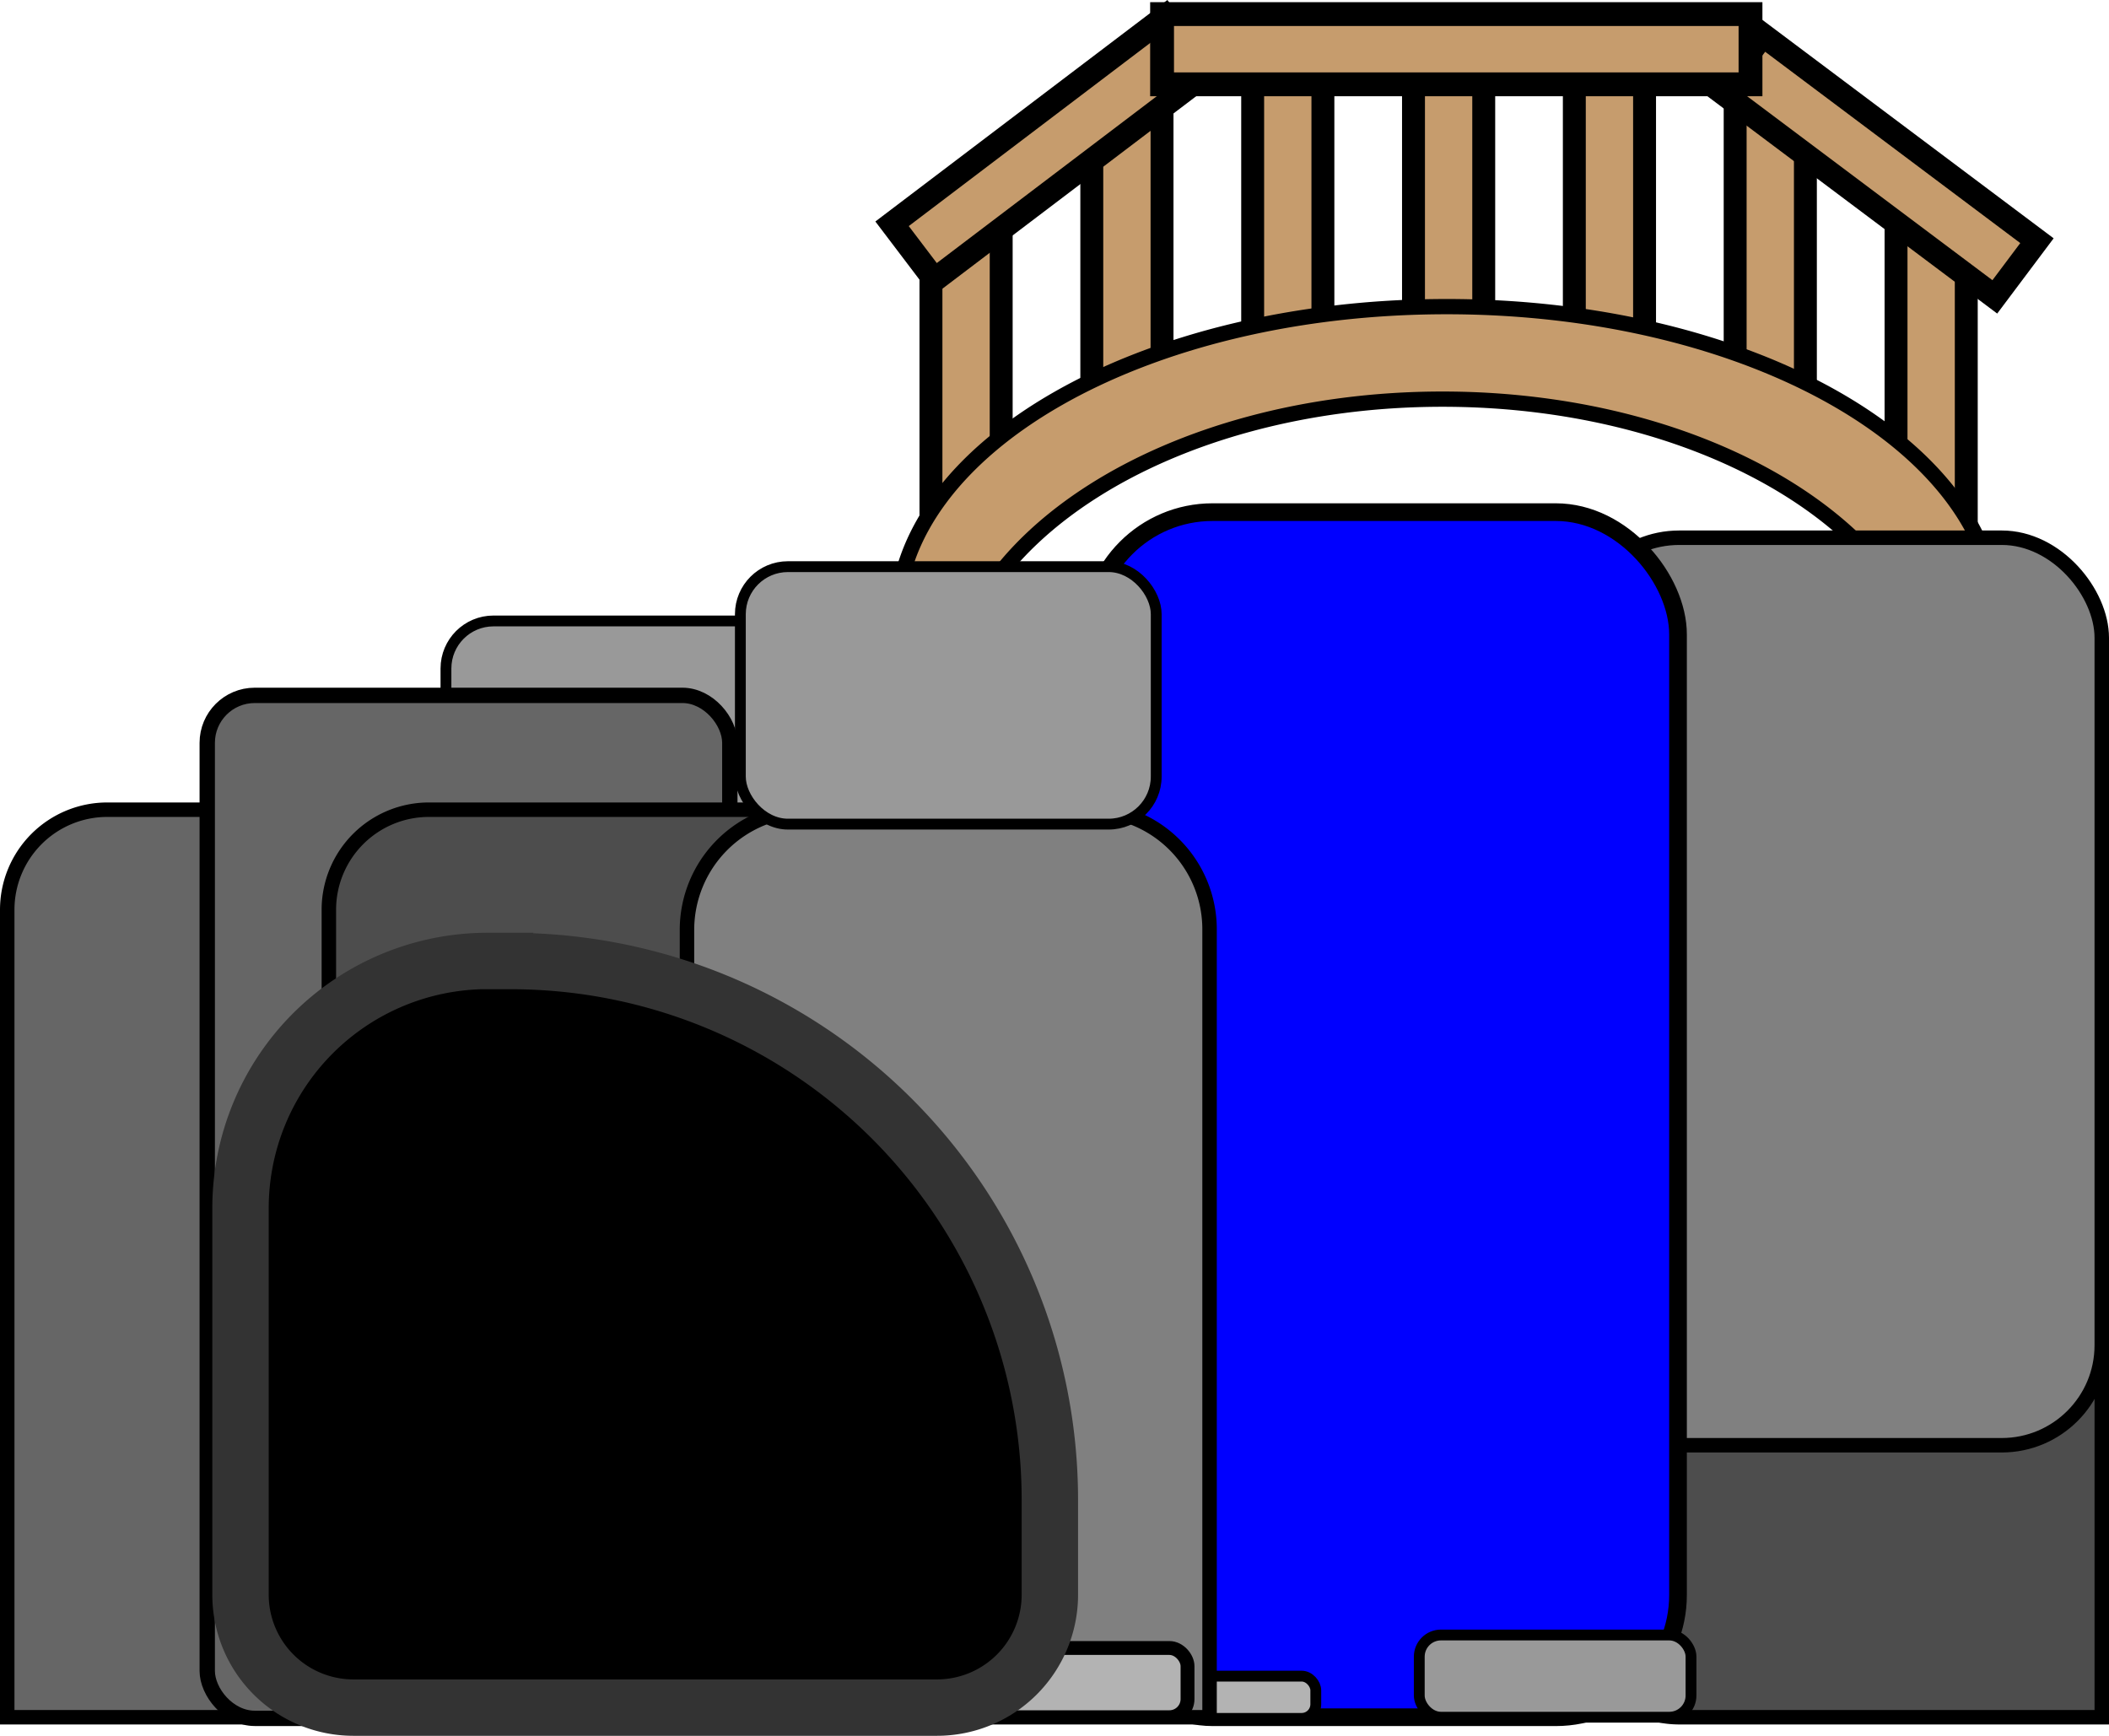 <svg id="Layer_1" data-name="Layer 1" xmlns="http://www.w3.org/2000/svg" viewBox="0 0 504.46 415.23"><defs><style>.cls-1,.cls-12,.cls-6{fill:#c69c6d;}.cls-1,.cls-10,.cls-12,.cls-2,.cls-3,.cls-4,.cls-5,.cls-6,.cls-7,.cls-8,.cls-9{stroke:#000;}.cls-1,.cls-10,.cls-11,.cls-12,.cls-2,.cls-3,.cls-4,.cls-5,.cls-6,.cls-7,.cls-8,.cls-9{stroke-miterlimit:10;}.cls-1{stroke-width:5.48px;}.cls-2,.cls-4{fill:#666;}.cls-2,.cls-5,.cls-7{stroke-width:3.46px;}.cls-3{fill:#999;}.cls-3,.cls-9{stroke-width:2.59px;}.cls-4{stroke-width:3.67px;}.cls-5{fill:#4d4d4d;}.cls-6{stroke-width:3.65px;}.cls-7{fill:gray;}.cls-8{fill:blue;stroke-width:4.23px;}.cls-10,.cls-9{fill:#b3b3b3;}.cls-10{stroke-width:3.32px;}.cls-11{stroke:#333;stroke-width:13.49px;}.cls-12{stroke-width:5.7px;}</style></defs><title>bridge</title><rect class="cls-1" x="261.15" y="23.25" width="16.8" height="75.79"/><rect class="cls-1" x="299.63" y="11.77" width="16.8" height="75.79"/><rect class="cls-1" x="338.1" y="5.63" width="16.8" height="75.79"/><rect class="cls-1" x="376.57" y="11.77" width="16.8" height="75.79"/><rect class="cls-1" x="415.04" y="23.25" width="16.8" height="75.79"/><rect class="cls-1" x="453.52" y="49.67" width="16.8" height="75.79"/><path class="cls-2" d="M25.66,193.69H102.8a23.93,23.93,0,0,1,23.93,23.93V386.85a23.93,23.93,0,0,1-23.93,23.93H1.73a0,0,0,0,1,0,0V217.62A23.93,23.93,0,0,1,25.66,193.69Z"/><rect class="cls-3" x="106.67" y="148.54" width="99.47" height="61.59" rx="11.37"/><rect class="cls-4" x="49.57" y="166.34" width="125" height="244.71" rx="11.36"/><path class="cls-5" d="M102.59,193.69h77.14a23.93,23.93,0,0,1,23.93,23.93V386.85a23.93,23.93,0,0,1-23.93,23.93H78.66a0,0,0,0,1,0,0V217.62A23.93,23.93,0,0,1,102.59,193.69Z"/><rect class="cls-1" x="222.68" y="49.67" width="16.8" height="75.79"/><path class="cls-5" d="M401.66,193.69H478.8a23.93,23.93,0,0,1,23.93,23.93V410.78a0,0,0,0,1,0,0H401.66a23.93,23.93,0,0,1-23.93-23.93V217.62a23.93,23.93,0,0,1,23.93-23.93Z"/><path class="cls-6" d="M225.09,260c0-41.54,52.93-75.21,118.22-75.21S461.52,218.44,461.52,260a48.87,48.87,0,0,1-2.16,14.35c10.51-10.8,16.51-23.24,16.51-36.48,0-41.54-58.9-75.21-131.56-75.21s-131.56,33.67-131.56,75.21c0,12,4.92,23.32,13.66,33.39A48.83,48.83,0,0,1,225.09,260Z" transform="translate(1.73 -89.31)"/><rect class="cls-7" x="377.73" y="128.63" width="125" height="217.09" rx="23.93"/><rect class="cls-8" x="260.8" y="122.51" width="140.57" height="288.27" rx="29.24"/><rect class="cls-9" x="260.8" y="400.95" width="53.93" height="10.11" rx="3.39"/><rect class="cls-3" x="339.48" y="391.11" width="65" height="19.67" rx="5.19"/><path class="cls-7" d="M193.08,193.69h67.63a28.61,28.61,0,0,1,28.61,28.61V410.53a.26.26,0,0,1-.26.26H164.32a0,0,0,0,1,0,0V222.45A28.76,28.76,0,0,1,193.08,193.69Z"/><rect class="cls-3" x="177.09" y="135.55" width="99.47" height="61.59" rx="11.37"/><rect class="cls-10" x="230.12" y="394.22" width="53.93" height="16.56" rx="4.34"/><path class="cls-11" d="M116.65,229.89h5.58A128.89,128.89,0,0,1,251.12,358.78v22.7a27,27,0,0,1-27,27H84.53a27,27,0,0,1-27-27V289a59.13,59.13,0,0,1,59.13-59.13Z"/><rect class="cls-12" x="437.74" y="86.01" width="16.8" height="81.97" transform="matrix(-0.6, 0.8, -0.8, -0.6, 818.68, -241.01)"/><rect class="cls-12" x="240.99" y="83.78" width="16.8" height="81.97" transform="translate(199.8 -238.64) rotate(52.82)"/><polygon class="cls-12" points="359.92 3.37 336.75 3.37 277.96 3.37 277.96 20.17 336.75 20.17 359.92 20.17 418.71 20.17 418.71 3.37 359.92 3.37"/></svg>